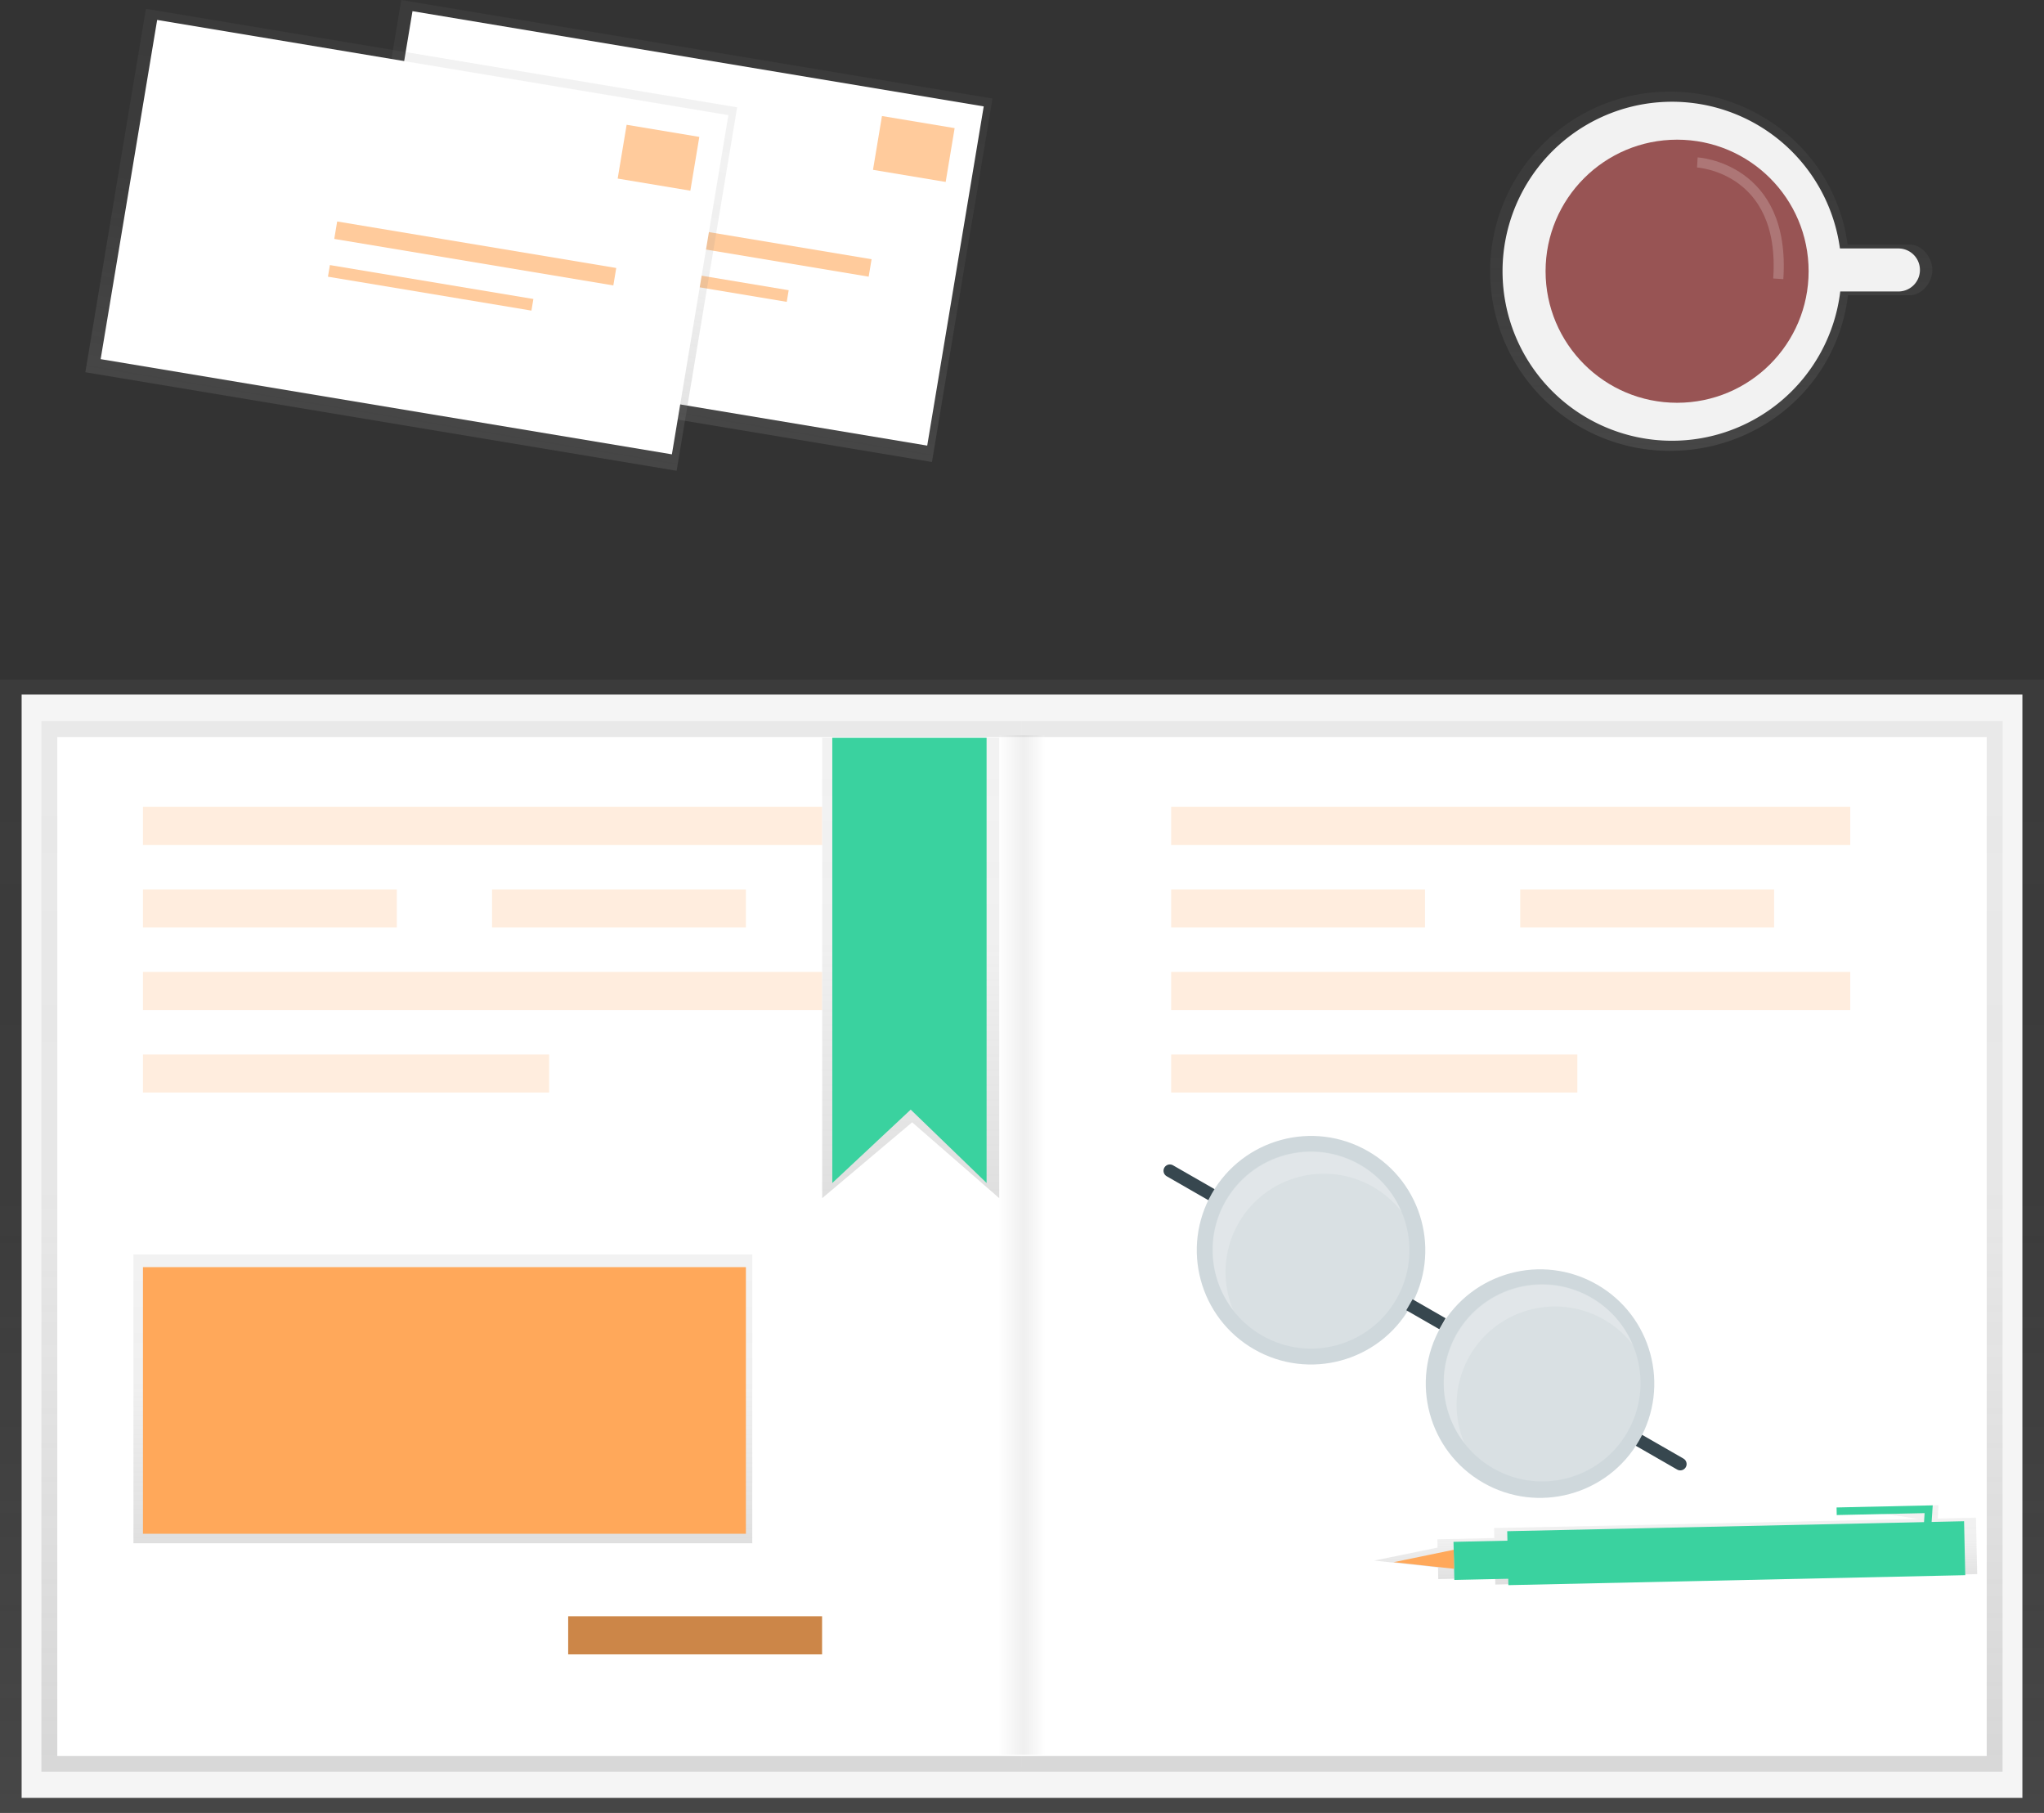 <svg id="b6fc12fe-ef8e-4547-9b80-cc65bddfbdcc" data-name="Layer 1" xmlns="http://www.w3.org/2000/svg" xmlns:xlink="http://www.w3.org/1999/xlink" width="808.12" height="716.61" viewBox="0 0 808.12 716.61"><rect x="0" y="0" width="808.12" height="716.61" fill="#333333" stroke="none"/><defs><linearGradient id="ed96248d-4698-486b-a4de-994c4b868212" x1="404.06" y1="716.61" x2="404.06" y2="268.61" gradientUnits="userSpaceOnUse"><stop offset="0" stop-color="gray" stop-opacity="0.25"/><stop offset="0.54" stop-color="gray" stop-opacity="0.12"/><stop offset="1" stop-color="gray" stop-opacity="0.1"/></linearGradient><linearGradient id="19e667c4-6f71-4983-83f3-bdc836fc61a1" x1="210.22" y1="700.35" x2="210.22" y2="285.07" xlink:href="#ed96248d-4698-486b-a4de-994c4b868212"/><linearGradient id="a9513409-4da2-43cc-9c76-afee4a38ce48" x1="428.16" y1="792.05" x2="428.16" y2="376.77" gradientTransform="matrix(-1, 0, 0, 1, 1026.06, -91.7)" xlink:href="#ed96248d-4698-486b-a4de-994c4b868212"/><linearGradient id="7ac6efeb-e6e1-46af-b5fe-b7efb8ee1379" x1="175.09" y1="610.02" x2="175.09" y2="495.85" xlink:href="#ed96248d-4698-486b-a4de-994c4b868212"/><linearGradient id="14a2a5b5-64cc-4fe8-b0e6-f15ac830e947" x1="662.51" y1="626.33" x2="662.51" y2="594.97" xlink:href="#ed96248d-4698-486b-a4de-994c4b868212"/><linearGradient id="e2bd95a9-e695-4a74-8d7c-3533af243856" x1="872.5" y1="269.91" x2="872.5" y2="127.91" xlink:href="#ed96248d-4698-486b-a4de-994c4b868212"/><linearGradient id="a6752e00-ae16-4d29-b62a-f8206f0a04a1" x1="458.97" y1="247.52" x2="458.97" y2="101.87" gradientTransform="translate(634.16 -275.97) rotate(90)" xlink:href="#ed96248d-4698-486b-a4de-994c4b868212"/><linearGradient id="f9b0df9c-8115-4cd0-ada0-65f11e2c9179" x1="359.97" y1="267.52" x2="359.97" y2="121.87" gradientTransform="translate(553.22 -173.51) rotate(90)" xlink:href="#ed96248d-4698-486b-a4de-994c4b868212"/><linearGradient id="3de726b5-1495-4a3c-a21e-83c396d56dc7" x1="395.06" y1="492.11" x2="413.06" y2="492.11" gradientUnits="userSpaceOnUse"><stop offset="0" stop-color="#fff" stop-opacity="0.12"/><stop offset="0.54" stop-color="gray" stop-opacity="0.12"/><stop offset="1" stop-color="#fff" stop-opacity="0.12"/></linearGradient><linearGradient id="1dcf2d63-9f57-411e-ae8f-263acd821179" x1="360.06" y1="473.61" x2="360.06" y2="291.61" xlink:href="#ed96248d-4698-486b-a4de-994c4b868212"/></defs><title>notebook</title><rect y="268.61" width="808.12" height="448" fill="url(#ed96248d-4698-486b-a4de-994c4b868212)"/><rect x="8.55" y="274.55" width="791.03" height="436.12" fill="#f5f5f5"/><rect x="16.37" y="285.07" width="387.68" height="415.29" fill="url(#19e667c4-6f71-4983-83f3-bdc836fc61a1)"/><rect x="404.06" y="285.07" width="387.68" height="415.29" fill="url(#a9513409-4da2-43cc-9c76-afee4a38ce48)"/><rect x="22.65" y="291.34" width="381.41" height="402.74" fill="#fff"/><rect x="404.06" y="291.34" width="381.41" height="402.74" fill="#fff"/><rect x="56.52" y="318.94" width="268.49" height="15.06" fill="#ffa85a" opacity="0.2"/><rect x="56.52" y="351.56" width="100.37" height="15.06" fill="#ffa85a" opacity="0.2"/><rect x="194.53" y="351.56" width="100.37" height="15.06" fill="#ffa85a" opacity="0.2"/><rect x="224.64" y="638.88" width="100.37" height="15.06" fill="#ffa85a"/><rect x="224.64" y="638.88" width="100.37" height="15.06" opacity="0.2"/><rect x="56.52" y="384.19" width="268.49" height="15.06" fill="#ffa85a" opacity="0.2"/><rect x="56.52" y="416.81" width="160.59" height="15.06" fill="#ffa85a" opacity="0.2"/><rect x="463.03" y="318.94" width="268.49" height="15.06" fill="#ffa85a" opacity="0.2"/><rect x="463.03" y="351.56" width="100.37" height="15.06" fill="#ffa85a" opacity="0.2"/><rect x="601.04" y="351.56" width="100.37" height="15.06" fill="#ffa85a" opacity="0.2"/><rect x="463.03" y="384.19" width="268.49" height="15.06" fill="#ffa85a" opacity="0.2"/><rect x="463.03" y="416.81" width="160.59" height="15.06" fill="#ffa85a" opacity="0.2"/><rect x="52.76" y="495.85" width="244.66" height="114.17" fill="url(#7ac6efeb-e6e1-46af-b5fe-b7efb8ee1379)"/><rect x="56.52" y="500.87" width="238.38" height="105.39" fill="#ffa85a"/><polygon points="781.22 599.9 766.09 600.23 766.43 594.97 728.06 595.79 758.42 600.39 590.7 604.02 590.78 607.96 568.29 608.44 568.45 615.59 568.36 611.72 543.32 616.86 568.53 619.6 568.63 624.19 591.13 623.71 591.18 626.33 781.71 622.21 781.22 599.9" fill="url(#14a2a5b5-64cc-4fe8-b0e6-f15ac830e947)"/><rect x="792.06" y="694.95" width="180.67" height="21.33" transform="translate(1584.02 1300.14) rotate(178.75)" fill="#3ad29f"/><rect x="770.77" y="700.88" width="25.09" height="15.06" transform="translate(1385.95 1307.87) rotate(178.75)" fill="#3ad29f"/><polygon points="574.9 620.12 551 617.5 574.74 612.59 574.9 620.12" fill="#ffa85a"/><polyline points="762.11 602.86 762.52 596.57 726.14 597.37" fill="none" stroke="#3ad29f" stroke-miterlimit="10" stroke-width="3"/><line x1="648" y1="569.33" x2="664.32" y2="578.71" fill="#fccc63" stroke="#37474f" stroke-linecap="round" stroke-miterlimit="10" stroke-width="5"/><line x1="462.51" y1="462.78" x2="478.83" y2="472.15" fill="#fccc63" stroke="#37474f" stroke-linecap="round" stroke-miterlimit="10" stroke-width="5"/><circle cx="804.78" cy="638.53" r="45.17" transform="translate(-345.71 926.61) rotate(-60.12)" fill="#cfd8dc"/><circle cx="714.25" cy="585.81" r="45.17" transform="translate(-345.43 821.65) rotate(-60.12)" fill="#cfd8dc"/><circle cx="714.25" cy="585.81" r="38.89" transform="translate(-345.43 821.65) rotate(-60.12)" fill="#fff" opacity="0.2"/><circle cx="805.63" cy="638.3" r="38.89" transform="translate(-345.08 927.23) rotate(-60.12)" fill="#fff" opacity="0.2"/><line x1="557.24" y1="515.75" x2="570.29" y2="523.25" fill="#fccc63" stroke="#37474f" stroke-miterlimit="10" stroke-width="5"/><path d="M685.64,575.16a38.9,38.9,0,0,1,64.42-4.51,38.89,38.89,0,1,0-66.51,39A38.83,38.83,0,0,1,685.64,575.16Z" transform="translate(-195.94 -91.7)" fill="#fff" opacity="0.2"/><path d="M777,627.65a38.9,38.9,0,0,1,64.42-4.51,38.89,38.89,0,1,0-66.51,39A38.83,38.83,0,0,1,777,627.65Z" transform="translate(-195.94 -91.7)" fill="#fff" opacity="0.2"/><path d="M950.92,188.37h-24.5c-4.66-34.7-34.37-60.46-70.34-60.46a71,71,0,0,0,0,142c36.34,0,66.29-26.31,70.48-61.52h24.36c5,0,9-5.05,9-10S955.87,188.37,950.92,188.37Z" transform="translate(-195.94 -91.7)" fill="url(#e2bd95a9-e695-4a74-8d7c-3533af243856)"/><path d="M946.5,189.91H923.38a67,67,0,1,0,.13,17h23a8.5,8.5,0,0,0,0-17Z" transform="translate(-195.94 -91.7)" fill="#f2f2f2"/><circle cx="663.06" cy="107.21" r="52" fill="#985454"/><path d="M867,155.91s35,2,32,46" transform="translate(-195.94 -91.7)" fill="none" stroke="#fff" stroke-miterlimit="10" stroke-width="4" opacity="0.2"/><rect x="386.64" y="64.51" width="145.65" height="236.99" transform="translate(7.51 514.45) rotate(-80.54)" fill="url(#a6752e00-ae16-4d29-b62a-f8206f0a04a1)"/><rect x="392.79" y="67.49" width="135.93" height="228.96" transform="translate(9.61 514.86) rotate(-80.54)" fill="#fff"/><g opacity="0.6"><rect x="542.67" y="139.79" width="29.13" height="21.56" transform="translate(-163.62 -181.22) rotate(9.46)" fill="#ffa85a"/><rect x="428.86" y="184.91" width="111.86" height="6.99" transform="translate(-158.39 -168.8) rotate(9.46)" fill="#ffa85a"/><rect x="426.38" y="199.67" width="81.56" height="4.66" transform="translate(-156.4 -165.72) rotate(9.46)" fill="#ffa85a"/></g><rect x="285.7" y="67.97" width="145.65" height="236.99" transform="translate(-80.26 417.78) rotate(-80.54)" fill="url(#f9b0df9c-8115-4cd0-ada0-65f11e2c9179)"/><rect x="291.85" y="70.95" width="135.93" height="228.96" transform="translate(-78.16 418.18) rotate(-80.54)" fill="#fff"/><g opacity="0.6"><rect x="441.73" y="143.25" width="29.13" height="21.56" transform="translate(-164.43 -164.58) rotate(9.46)" fill="#ffa85a"/><rect x="327.92" y="188.37" width="111.86" height="6.99" transform="translate(-159.2 -152.16) rotate(9.46)" fill="#ffa85a"/><rect x="325.44" y="203.13" width="81.56" height="4.66" transform="translate(-157.2 -149.08) rotate(9.46)" fill="#ffa85a"/></g><rect x="395.06" y="290.61" width="18" height="403" fill="url(#3de726b5-1495-4a3c-a21e-83c396d56dc7)"/><polygon points="395.06 473.61 360.63 443.62 325.06 473.61 325.06 291.61 395.06 291.61 395.06 473.61" fill="url(#1dcf2d63-9f57-411e-ae8f-263acd821179)"/><polygon points="390.06 467.61 360.06 438.61 329.06 467.61 329.06 291.61 390.06 291.61 390.06 467.61" fill="#3ad29f"/></svg>